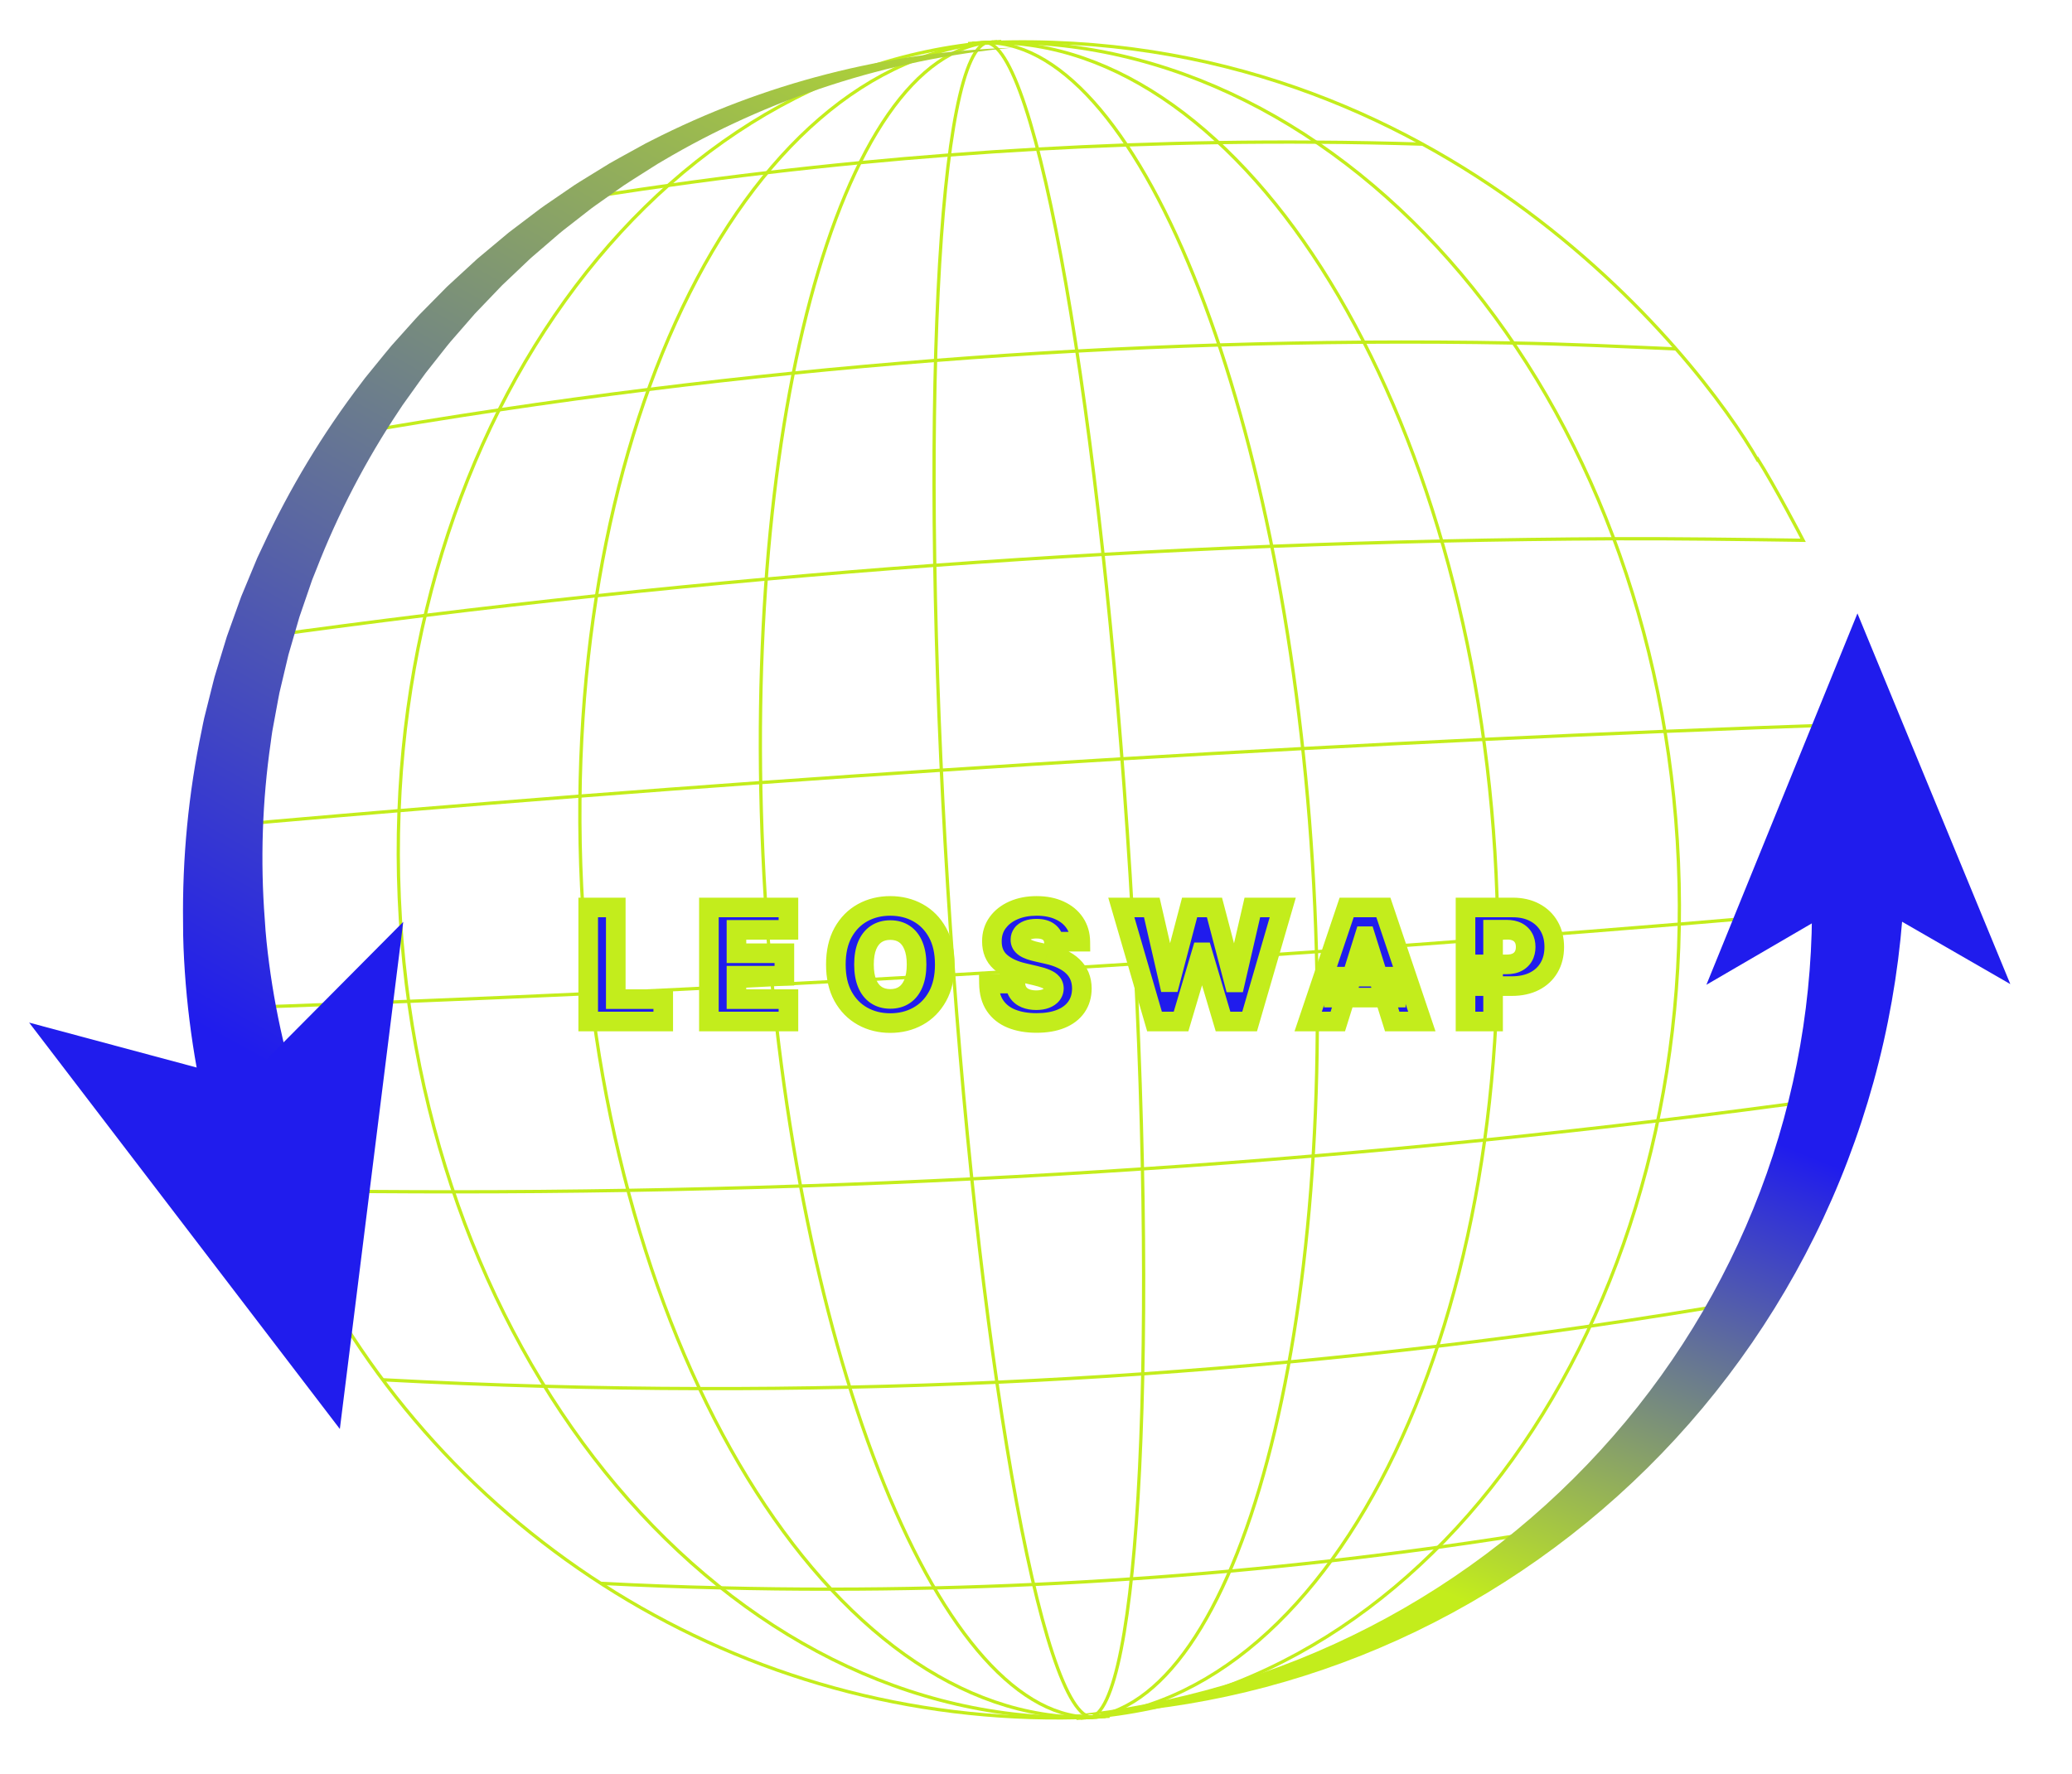 <svg width="634" height="543" viewBox="0 0 634 543" fill="none" xmlns="http://www.w3.org/2000/svg">
<g filter="url(#filter0_d_410_859)">
<path d="M343.525 527.292C239.577 533.709 146.219 477.625 100.269 391.499" stroke="#C3ED1C" stroke-miterlimit="10"/>
<path d="M342.256 527.372C231.914 534.184 135.32 424.938 126.512 283.368C117.703 141.798 200.019 21.514 310.36 14.702" stroke="#C3ED1C" stroke-miterlimit="10"/>
<path d="M340.986 527.451C262.169 532.315 191.137 421.499 182.328 279.928C173.52 138.358 230.274 19.651 309.091 14.782" stroke="#C3ED1C" stroke-miterlimit="10"/>
<path d="M339.717 527.53C292.424 530.452 246.948 418.053 238.145 276.483C229.337 134.913 260.535 17.783 307.827 14.861" stroke="#C3ED1C" stroke-miterlimit="10"/>
<path d="M338.453 527.611C322.69 528.585 302.771 414.609 293.962 273.038C285.153 131.468 290.795 15.915 306.558 14.941" stroke="#C3ED1C" stroke-miterlimit="10"/>
<path d="M337.184 527.684C352.946 526.71 358.588 411.158 349.779 269.587C340.971 128.017 321.056 14.041 305.288 15.015" stroke="#C3ED1C" stroke-miterlimit="10"/>
<path d="M335.914 527.764C383.206 524.842 414.399 407.712 405.596 266.142C396.787 124.572 351.311 12.173 304.024 15.095" stroke="#C3ED1C" stroke-miterlimit="10"/>
<path d="M334.644 527.844C413.461 522.98 470.215 404.267 461.407 262.697C452.598 121.127 381.566 10.305 302.749 15.174" stroke="#C3ED1C" stroke-miterlimit="10"/>
<path d="M333.375 527.923C443.722 521.112 526.032 400.822 517.223 259.252C508.415 117.681 411.827 8.437 301.48 15.248" stroke="#C3ED1C" stroke-miterlimit="10"/>
<path d="M542.046 143.192C523.616 110.845 442.087 6.574 300.216 15.333" stroke="#C3ED1C" stroke-miterlimit="10"/>
<path d="M479.534 470.166C467.731 472.126 455.907 473.925 444.058 475.562C433.153 477.076 422.244 478.452 411.308 479.695C400.987 480.872 390.644 481.927 380.289 482.862C370.263 483.768 360.219 484.564 350.175 485.246C340.211 485.927 330.241 486.492 320.271 486.95C310.146 487.422 300.022 487.768 289.885 488.011C279.359 488.258 268.821 488.384 258.29 488.384C247.071 488.396 235.853 488.266 224.638 487.986C212.357 487.7 200.091 487.231 187.839 486.597" stroke="#C3ED1C" stroke-miterlimit="10"/>
<path d="M539.052 400.179C522.931 402.964 506.763 405.529 490.56 407.876C475.026 410.124 459.462 412.176 443.88 414.022C428.752 415.816 413.606 417.421 398.439 418.842C383.532 420.236 368.605 421.457 353.665 422.495C338.787 423.524 323.907 424.376 309.03 425.052C294.021 425.738 279.01 426.24 263.996 426.56C248.672 426.893 233.352 427.038 218.035 427C202.209 426.965 186.398 426.731 170.603 426.292C154.087 425.839 137.588 425.177 121.11 424.298" stroke="#C3ED1C" stroke-miterlimit="10"/>
<path d="M564.866 338.078C547.018 340.566 529.145 342.88 511.251 345.033C493.616 347.148 475.967 349.114 458.296 350.918C440.816 352.698 423.326 354.329 405.815 355.804C388.413 357.274 371.001 358.594 353.569 359.759C336.176 360.926 318.774 361.949 301.368 362.813C283.904 363.691 266.43 364.419 248.964 365C231.359 365.59 213.757 366.027 196.162 366.327C178.354 366.627 160.554 366.774 142.756 366.778C126.905 366.776 111.059 366.666 95.22 366.436C93.005 366.4 90.791 366.363 88.571 366.333" stroke="#C3ED1C" stroke-miterlimit="10"/>
<path d="M573.417 280.07C554.889 281.723 536.365 283.308 517.832 284.841C499.328 286.364 480.815 287.83 462.306 289.238C443.813 290.647 425.318 291.993 406.814 293.288C388.321 294.577 369.826 295.809 351.322 296.984C332.829 298.17 314.328 299.293 295.824 300.347C277.32 301.419 258.802 302.427 240.291 303.384C221.764 304.34 203.234 305.245 184.7 306.092C166.144 306.938 147.59 307.738 129.034 308.476C116.548 308.979 104.063 309.459 91.585 309.906C85.487 310.127 79.377 310.342 73.274 310.552" stroke="#C3ED1C" stroke-miterlimit="10"/>
<path d="M569.027 223.743C550.499 224.379 531.973 225.084 513.444 225.84C494.955 226.603 476.469 227.424 457.98 228.302C439.525 229.176 421.067 230.113 402.613 231.107C384.17 232.096 365.741 233.143 347.304 234.246C328.872 235.344 310.455 236.506 292.035 237.724C273.604 238.931 255.187 240.201 236.767 241.523C218.331 242.843 199.897 244.221 181.466 245.656C163.007 247.09 144.556 248.576 126.108 250.113C113.446 251.167 100.788 252.25 88.129 253.356C82.314 253.866 76.499 254.376 70.683 254.903" stroke="#C3ED1C" stroke-miterlimit="10"/>
<path d="M80.917 197.346C82.221 197.154 83.535 196.979 84.845 196.793C101.233 194.524 117.655 192.372 134.099 190.352C151.558 188.2 169.038 186.191 186.54 184.333C203.823 182.486 221.128 180.789 238.442 179.235C255.624 177.686 272.817 176.287 290.031 175.025C307.175 173.771 324.348 172.656 341.519 171.684C358.724 170.708 375.934 169.88 393.147 169.201C410.481 168.517 427.819 167.982 445.162 167.589C462.704 167.201 480.257 166.968 497.801 166.889C515.632 166.806 537.893 167.111 555.725 167.36C555.725 167.36 547.162 150.853 541.527 142.012" stroke="#C3ED1C" stroke-miterlimit="10"/>
<path d="M516.847 108.793C500.922 108.09 483.016 107.266 467.076 106.985C451.834 106.711 436.577 106.624 421.333 106.733C406.553 106.847 391.781 107.127 377.013 107.585C362.502 108.033 348 108.659 333.501 109.444C319.077 110.233 304.661 111.183 290.26 112.311C275.733 113.438 261.226 114.731 246.739 116.197C231.942 117.688 217.17 119.357 202.424 121.199C187.16 123.095 171.92 125.186 156.717 127.457C140.794 129.829 124.9 132.413 109.065 135.183" stroke="#C3ED1C" stroke-miterlimit="10"/>
<path d="M439.262 46.118C428.416 45.783 417.569 45.574 406.714 45.513C396.759 45.439 386.81 45.486 376.855 45.641C367.474 45.784 358.093 46.031 348.713 46.369C339.631 46.699 330.556 47.126 321.489 47.634C312.49 48.145 303.498 48.737 294.507 49.431C285.384 50.125 276.257 50.916 267.142 51.798C257.659 52.708 248.188 53.727 238.724 54.844C228.614 56.031 218.516 57.339 208.447 58.763C197.369 60.313 186.324 62.008 175.294 63.846" stroke="#C3ED1C" stroke-miterlimit="10"/>
<g filter="url(#filter1_d_410_859)">
<path d="M65.327 341.871C63.002 332.115 61.22 322.255 59.99 312.342C59.373 307.386 58.893 302.419 58.557 297.448C58.221 292.477 57.999 287.5 58.018 282.524C57.751 262.631 59.669 242.761 63.739 223.398C63.988 222.188 64.198 220.97 64.487 219.767L65.388 216.166L67.189 208.976C67.345 208.378 67.478 207.779 67.651 207.182L68.186 205.409L69.262 201.868L71.424 194.793L73.919 187.832L75.169 184.357L75.793 182.622L76.503 180.915L79.334 174.096L80.752 170.692L82.327 167.36C90.581 149.52 100.768 132.656 112.611 117.133C113.319 116.139 114.094 115.195 114.868 114.251L117.18 111.412C118.728 109.529 120.238 107.616 121.82 105.758L126.701 100.315C128.337 98.511 129.918 96.664 131.664 94.963L136.79 89.767L138.069 88.471C138.492 88.035 138.92 87.605 139.375 87.199L142.058 84.727L147.418 79.794L148.09 79.176L148.789 78.594L150.188 77.424L152.978 75.089L155.769 72.759C156.706 71.995 157.606 71.177 158.592 70.466L164.388 66.075L167.281 63.882C168.239 63.147 169.268 62.501 170.259 61.802L176.248 57.7C178.213 56.296 180.307 55.08 182.358 53.8L188.526 50.004C190.613 48.794 192.748 47.66 194.857 46.486L198.025 44.741C199.084 44.165 200.128 43.56 201.219 43.054C218.4 34.288 236.483 27.441 255.039 22.681C273.591 17.909 292.611 15.217 311.631 14.612C292.684 16.404 274 20.267 256.036 26.108C238.068 31.943 220.82 39.746 204.687 49.296C203.657 49.856 202.68 50.504 201.686 51.129L198.718 53.015C196.747 54.283 194.751 55.503 192.808 56.801L187.074 60.846C185.174 62.203 183.226 63.5 181.417 64.975L175.893 69.283C174.981 70.009 174.036 70.693 173.156 71.461L170.506 73.746L165.21 78.304C164.309 79.042 163.499 79.882 162.641 80.673L160.11 83.079L157.58 85.478L156.312 86.678L155.681 87.275L155.077 87.902L150.256 92.936L147.846 95.45C147.435 95.864 147.053 96.296 146.676 96.74L145.534 98.055L140.966 103.301C139.409 105.018 138.016 106.874 136.568 108.687L132.265 114.136C130.884 115.992 129.564 117.892 128.211 119.768L126.192 122.587C125.515 123.525 124.839 124.457 124.228 125.443C113.967 140.806 105.418 157.225 98.782 174.311L97.506 177.499L96.393 180.752L94.163 187.241L93.607 188.859L93.129 190.51L92.175 193.805L90.266 200.384L88.686 207.048L87.895 210.374L87.504 212.035C87.373 212.588 87.293 213.156 87.179 213.716L85.939 220.437L85.319 223.794C85.126 224.916 85.007 226.047 84.847 227.176C82.237 245.183 81.638 263.405 83.018 281.434C83.274 285.944 83.76 290.442 84.35 294.912C84.934 299.386 85.651 303.839 86.484 308.264C88.156 317.113 90.309 325.849 92.934 334.425L65.327 341.86L65.327 341.871Z" fill="url(#paint0_linear_410_859)"/>
<path d="M105.988 437.361L125.387 282.152L77.123 330.739L10.916 312.981L105.988 437.361Z" fill="#201CED"/>
</g>
<g filter="url(#filter2_d_410_859)">
<path d="M332.106 527.996C348.238 526.384 364.157 523.292 379.594 518.747C395.03 514.203 409.977 508.211 424.172 500.89C452.578 486.261 477.929 466.291 498.611 442.557C519.327 418.847 535.307 391.341 545.607 362.106C555.935 332.867 560.497 301.906 559.237 271.363L587.833 271.298C587.263 288.355 585.095 305.31 581.355 321.861C577.615 338.411 572.309 354.546 565.549 369.986C552.035 400.872 532.716 428.943 509.039 452.323C485.395 475.732 457.453 494.493 427.217 507.351C412.105 513.786 396.429 518.758 380.475 522.208C364.526 525.659 348.304 527.576 332.1 528.002L332.106 527.996Z" fill="url(#paint1_linear_410_859)"/>
<path d="M573.347 190.742L620.128 304.201L573.558 277.358L527.129 304.409L573.347 190.742Z" fill="url(#paint2_linear_410_859)"/>
</g>
</g>
<path d="M179.981 312.652V277.743H188.419V305.8H202.942V312.652H179.981ZM216.91 312.652V277.743H241.25V284.596H225.347V291.755H240.006V298.624H225.347V305.8H241.25V312.652H216.91ZM289.083 295.198C289.083 299.039 288.345 302.294 286.867 304.965C285.39 307.635 283.39 309.664 280.867 311.05C278.356 312.436 275.538 313.13 272.413 313.13C269.277 313.13 266.453 312.431 263.941 311.033C261.43 309.635 259.436 307.607 257.958 304.948C256.492 302.277 255.76 299.027 255.76 295.198C255.76 291.357 256.492 288.101 257.958 285.431C259.436 282.76 261.43 280.732 263.941 279.346C266.453 277.959 269.277 277.266 272.413 277.266C275.538 277.266 278.356 277.959 280.867 279.346C283.39 280.732 285.39 282.76 286.867 285.431C288.345 288.101 289.083 291.357 289.083 295.198ZM280.458 295.198C280.458 292.925 280.135 291.005 279.487 289.436C278.85 287.868 277.93 286.681 276.725 285.874C275.532 285.067 274.095 284.664 272.413 284.664C270.742 284.664 269.305 285.067 268.1 285.874C266.896 286.681 265.97 287.868 265.322 289.436C264.686 291.005 264.367 292.925 264.367 295.198C264.367 297.471 264.686 299.391 265.322 300.959C265.97 302.527 266.896 303.715 268.1 304.522C269.305 305.328 270.742 305.732 272.413 305.732C274.095 305.732 275.532 305.328 276.725 304.522C277.93 303.715 278.85 302.527 279.487 300.959C280.135 299.391 280.458 297.471 280.458 295.198ZM322.479 288.209C322.365 286.959 321.86 285.988 320.962 285.294C320.075 284.59 318.808 284.238 317.161 284.238C316.07 284.238 315.161 284.38 314.433 284.664C313.706 284.948 313.161 285.34 312.797 285.84C312.433 286.328 312.246 286.891 312.235 287.527C312.212 288.05 312.314 288.51 312.541 288.908C312.78 289.306 313.121 289.658 313.564 289.965C314.019 290.26 314.564 290.522 315.2 290.749C315.837 290.976 316.553 291.175 317.348 291.346L320.348 292.027C322.075 292.402 323.598 292.902 324.916 293.527C326.246 294.152 327.36 294.897 328.257 295.76C329.166 296.624 329.854 297.618 330.32 298.743C330.786 299.868 331.024 301.13 331.036 302.527C331.024 304.732 330.467 306.624 329.365 308.203C328.263 309.783 326.678 310.993 324.61 311.834C322.553 312.675 320.07 313.096 317.161 313.096C314.24 313.096 311.695 312.658 309.524 311.783C307.354 310.908 305.666 309.578 304.462 307.794C303.257 306.01 302.638 303.755 302.604 301.027H310.683C310.752 302.152 311.053 303.09 311.587 303.84C312.121 304.59 312.854 305.158 313.786 305.544C314.729 305.931 315.82 306.124 317.058 306.124C318.195 306.124 319.161 305.971 319.956 305.664C320.763 305.357 321.382 304.931 321.814 304.385C322.246 303.84 322.467 303.215 322.479 302.51C322.467 301.851 322.263 301.289 321.865 300.823C321.467 300.346 320.854 299.936 320.024 299.596C319.206 299.243 318.161 298.919 316.888 298.624L313.24 297.772C310.217 297.078 307.837 295.959 306.098 294.414C304.36 292.857 303.496 290.755 303.507 288.107C303.496 285.948 304.075 284.056 305.246 282.431C306.416 280.806 308.036 279.539 310.104 278.63C312.172 277.721 314.53 277.266 317.178 277.266C319.882 277.266 322.229 277.726 324.217 278.647C326.217 279.556 327.769 280.834 328.871 282.482C329.973 284.13 330.536 286.039 330.558 288.209H322.479ZM353.266 312.652L343.107 277.743H352.431L357.698 300.618H357.988L364.005 277.743H371.607L377.624 300.669H377.914L383.198 277.743H392.505L382.363 312.652H374.232L367.942 291.482H367.67L361.38 312.652H353.266ZM409.345 312.652H400.277L412.055 277.743H423.288L435.067 312.652H425.998L417.8 286.539H417.527L409.345 312.652ZM408.135 298.914H427.089V305.323H408.135V298.914ZM448.425 312.652V277.743H462.846C465.459 277.743 467.715 278.255 469.613 279.277C471.522 280.289 472.993 281.703 474.027 283.522C475.062 285.328 475.579 287.431 475.579 289.828C475.579 292.238 475.05 294.346 473.993 296.152C472.948 297.948 471.454 299.34 469.51 300.328C467.567 301.317 465.26 301.811 462.59 301.811H453.692V295.164H461.022C462.294 295.164 463.357 294.942 464.209 294.499C465.073 294.056 465.726 293.436 466.169 292.641C466.613 291.834 466.834 290.897 466.834 289.828C466.834 288.749 466.613 287.817 466.169 287.033C465.726 286.238 465.073 285.624 464.209 285.192C463.346 284.76 462.283 284.544 461.022 284.544H456.863V312.652H448.425Z" fill="#201CED"/>
<path d="M179.981 312.652H176.981V315.652H179.981V312.652ZM179.981 277.743V274.743H176.981V277.743H179.981ZM188.419 277.743H191.419V274.743H188.419V277.743ZM188.419 305.8H185.419V308.8H188.419V305.8ZM202.942 305.8H205.942V302.8H202.942V305.8ZM202.942 312.652V315.652H205.942V312.652H202.942ZM182.981 312.652V277.743H176.981V312.652H182.981ZM179.981 280.743H188.419V274.743H179.981V280.743ZM185.419 277.743V305.8H191.419V277.743H185.419ZM188.419 308.8H202.942V302.8H188.419V308.8ZM199.942 305.8V312.652H205.942V305.8H199.942ZM202.942 309.652H179.981V315.652H202.942V309.652ZM216.91 312.652H213.91V315.652H216.91V312.652ZM216.91 277.743V274.743H213.91V277.743H216.91ZM241.25 277.743H244.25V274.743H241.25V277.743ZM241.25 284.596V287.596H244.25V284.596H241.25ZM225.347 284.596V281.596H222.347V284.596H225.347ZM225.347 291.755H222.347V294.755H225.347V291.755ZM240.006 291.755H243.006V288.755H240.006V291.755ZM240.006 298.624V301.624H243.006V298.624H240.006ZM225.347 298.624V295.624H222.347V298.624H225.347ZM225.347 305.8H222.347V308.8H225.347V305.8ZM241.25 305.8H244.25V302.8H241.25V305.8ZM241.25 312.652V315.652H244.25V312.652H241.25ZM219.91 312.652V277.743H213.91V312.652H219.91ZM216.91 280.743H241.25V274.743H216.91V280.743ZM238.25 277.743V284.596H244.25V277.743H238.25ZM241.25 281.596H225.347V287.596H241.25V281.596ZM222.347 284.596V291.755H228.347V284.596H222.347ZM225.347 294.755H240.006V288.755H225.347V294.755ZM237.006 291.755V298.624H243.006V291.755H237.006ZM240.006 295.624H225.347V301.624H240.006V295.624ZM222.347 298.624V305.8H228.347V298.624H222.347ZM225.347 308.8H241.25V302.8H225.347V308.8ZM238.25 305.8V312.652H244.25V305.8H238.25ZM241.25 309.652H216.91V315.652H241.25V309.652ZM286.867 304.965L284.242 303.513L284.242 303.513L286.867 304.965ZM280.867 311.05L279.423 308.421L279.418 308.424L280.867 311.05ZM263.941 311.033L265.4 308.412L265.4 308.412L263.941 311.033ZM257.958 304.948L255.329 306.391L255.332 306.398L255.336 306.405L257.958 304.948ZM257.958 285.431L255.333 283.979L255.329 283.987L257.958 285.431ZM263.941 279.346L265.391 281.972L265.391 281.972L263.941 279.346ZM280.867 279.346L279.418 281.972L279.423 281.975L280.867 279.346ZM286.867 285.431L284.242 286.883L284.242 286.883L286.867 285.431ZM279.487 289.436L276.707 290.564L276.71 290.573L276.714 290.582L279.487 289.436ZM276.725 285.874L275.045 288.359L275.056 288.366L276.725 285.874ZM268.1 285.874L269.77 288.366L269.77 288.366L268.1 285.874ZM265.322 289.436L262.549 288.291L262.546 288.3L262.542 288.308L265.322 289.436ZM265.322 300.959L262.542 302.087L262.546 302.096L262.549 302.104L265.322 300.959ZM268.1 304.522L269.77 302.029L269.77 302.029L268.1 304.522ZM276.725 304.522L275.056 302.029L275.045 302.036L276.725 304.522ZM279.487 300.959L276.714 299.814L276.71 299.822L276.707 299.831L279.487 300.959ZM286.083 295.198C286.083 298.66 285.418 301.387 284.242 303.513L289.493 306.417C291.271 303.201 292.083 299.418 292.083 295.198H286.083ZM284.242 303.513C283.022 305.718 281.418 307.324 279.423 308.421L282.312 313.679C285.362 312.003 287.758 309.552 289.493 306.417L284.242 303.513ZM279.418 308.424C277.389 309.543 275.077 310.13 272.413 310.13V316.13C275.999 316.13 279.323 315.329 282.317 313.676L279.418 308.424ZM272.413 310.13C269.739 310.13 267.425 309.539 265.4 308.412L262.482 313.654C265.48 315.323 268.814 316.13 272.413 316.13V310.13ZM265.4 308.412C263.407 307.302 261.803 305.691 260.581 303.491L255.336 306.405C257.068 309.523 259.453 311.968 262.482 313.654L265.4 308.412ZM260.588 303.504C259.42 301.376 258.76 298.65 258.76 295.198H252.76C252.76 299.405 253.565 303.179 255.329 306.391L260.588 303.504ZM258.76 295.198C258.76 291.732 259.421 289.002 260.588 286.874L255.329 283.987C253.564 287.201 252.76 290.981 252.76 295.198H258.76ZM260.583 286.883C261.806 284.674 263.406 283.068 265.391 281.972L262.491 276.719C259.454 278.396 257.066 280.847 255.333 283.979L260.583 286.883ZM265.391 281.972C267.418 280.853 269.735 280.266 272.413 280.266V274.266C268.818 274.266 265.487 275.065 262.491 276.719L265.391 281.972ZM272.413 280.266C275.077 280.266 277.389 280.852 279.418 281.972L282.317 276.719C279.323 275.066 275.999 274.266 272.413 274.266V280.266ZM279.423 281.975C281.418 283.071 283.022 284.677 284.242 286.883L289.493 283.979C287.758 280.843 285.362 278.392 282.312 276.716L279.423 281.975ZM284.242 286.883C285.418 289.008 286.083 291.736 286.083 295.198H292.083C292.083 290.978 291.271 287.194 289.493 283.979L284.242 286.883ZM283.458 295.198C283.458 292.658 283.099 290.323 282.26 288.291L276.714 290.582C277.17 291.686 277.458 293.192 277.458 295.198H283.458ZM282.267 288.308C281.444 286.28 280.177 284.575 278.395 283.381L275.056 288.366C275.683 288.787 276.257 289.457 276.707 290.564L282.267 288.308ZM278.406 283.389C276.638 282.193 274.591 281.664 272.413 281.664V287.664C273.599 287.664 274.427 287.941 275.045 288.359L278.406 283.389ZM272.413 281.664C270.241 281.664 268.201 282.196 266.431 283.381L269.77 288.366C270.409 287.939 271.244 287.664 272.413 287.664V281.664ZM266.431 283.381C264.654 284.572 263.384 286.27 262.549 288.291L268.095 290.582C268.556 289.466 269.138 288.79 269.77 288.366L266.431 283.381ZM262.542 288.308C261.72 290.335 261.367 292.663 261.367 295.198H267.367C267.367 293.187 267.651 291.674 268.102 290.564L262.542 288.308ZM261.367 295.198C261.367 297.732 261.72 300.061 262.542 302.087L268.102 299.831C267.651 298.721 267.367 297.209 267.367 295.198H261.367ZM262.549 302.104C263.384 304.125 264.654 305.824 266.431 307.014L269.77 302.029C269.138 301.606 268.556 300.929 268.095 299.814L262.549 302.104ZM266.431 307.014C268.201 308.2 270.241 308.732 272.413 308.732V302.732C271.244 302.732 270.409 302.457 269.77 302.029L266.431 307.014ZM272.413 308.732C274.591 308.732 276.638 308.203 278.406 307.007L275.045 302.036C274.427 302.454 273.599 302.732 272.413 302.732V308.732ZM278.395 307.014C280.177 305.821 281.444 304.116 282.267 302.087L276.707 299.831C276.257 300.939 275.683 301.609 275.056 302.029L278.395 307.014ZM282.26 302.104C283.099 300.072 283.458 297.738 283.458 295.198H277.458C277.458 297.203 277.17 298.709 276.714 299.814L282.26 302.104ZM322.479 288.209L319.491 288.481L319.739 291.209H322.479V288.209ZM320.962 285.294L319.095 287.643L319.112 287.656L319.128 287.669L320.962 285.294ZM314.433 284.664L313.342 281.869L313.342 281.869L314.433 284.664ZM312.797 285.84L315.204 287.631L315.214 287.618L315.223 287.604L312.797 285.84ZM312.235 287.527L315.232 287.658L315.233 287.619L315.234 287.581L312.235 287.527ZM312.541 288.908L309.937 290.396L309.952 290.424L309.969 290.452L312.541 288.908ZM313.564 289.965L311.856 292.431L311.892 292.456L311.929 292.48L313.564 289.965ZM315.2 290.749L316.209 287.924L316.209 287.924L315.2 290.749ZM317.348 291.346L318.013 288.42L317.995 288.416L317.977 288.412L317.348 291.346ZM320.348 292.027L319.683 294.953L319.697 294.956L319.712 294.959L320.348 292.027ZM324.916 293.527L323.631 296.238L323.64 296.242L324.916 293.527ZM328.257 295.76L326.177 297.922L326.184 297.929L326.191 297.935L328.257 295.76ZM330.32 298.743L327.548 299.891L327.548 299.891L330.32 298.743ZM331.036 302.527L334.036 302.543L334.036 302.523L334.036 302.503L331.036 302.527ZM329.365 308.203L326.905 306.487L326.905 306.487L329.365 308.203ZM324.61 311.834L323.48 309.055L323.474 309.057L324.61 311.834ZM309.524 311.783L310.646 309.001L310.646 309.001L309.524 311.783ZM302.604 301.027V298.027H299.566L299.604 301.065L302.604 301.027ZM310.683 301.027L313.678 300.846L313.507 298.027H310.683V301.027ZM311.587 303.84L309.143 305.58L309.143 305.58L311.587 303.84ZM313.786 305.544L312.637 308.316L312.648 308.32L313.786 305.544ZM319.956 305.664L318.89 302.86L318.883 302.862L318.877 302.865L319.956 305.664ZM321.814 304.385L319.462 302.523L319.462 302.523L321.814 304.385ZM322.479 302.51L325.478 302.559L325.479 302.509L325.478 302.459L322.479 302.51ZM321.865 300.823L319.561 302.743L319.572 302.757L319.584 302.771L321.865 300.823ZM320.024 299.596L318.838 302.351L318.861 302.361L318.884 302.37L320.024 299.596ZM316.888 298.624L316.205 301.545L316.21 301.546L316.888 298.624ZM313.24 297.772L313.923 294.85L313.911 294.848L313.24 297.772ZM306.098 294.414L304.097 296.649L304.105 296.656L306.098 294.414ZM303.507 288.107L306.507 288.12L306.507 288.105L306.507 288.091L303.507 288.107ZM305.246 282.431L302.812 280.677L302.812 280.677L305.246 282.431ZM310.104 278.63L311.311 281.376L311.311 281.376L310.104 278.63ZM324.217 278.647L322.957 281.369L322.967 281.373L322.976 281.378L324.217 278.647ZM328.871 282.482L331.364 280.814L331.364 280.814L328.871 282.482ZM330.558 288.209V291.209H333.59L333.558 288.178L330.558 288.209ZM325.467 287.938C325.286 285.955 324.428 284.18 322.795 282.92L319.128 287.669C319.291 287.795 319.444 287.963 319.491 288.481L325.467 287.938ZM322.829 282.946C321.217 281.665 319.187 281.238 317.161 281.238V287.238C318.429 287.238 318.934 287.515 319.095 287.643L322.829 282.946ZM317.161 281.238C315.834 281.238 314.525 281.407 313.342 281.869L315.525 287.458C315.796 287.352 316.306 287.238 317.161 287.238V281.238ZM313.342 281.869C312.22 282.308 311.15 283.004 310.371 284.075L315.223 287.604C315.171 287.676 315.192 287.588 315.525 287.458L313.342 281.869ZM310.39 284.049C309.635 285.064 309.257 286.241 309.235 287.474L315.234 287.581C315.234 287.561 315.236 287.553 315.236 287.555C315.235 287.556 315.234 287.564 315.23 287.577C315.226 287.589 315.22 287.602 315.214 287.613C315.211 287.619 315.209 287.623 315.207 287.626C315.206 287.628 315.205 287.629 315.205 287.63C315.204 287.63 315.204 287.631 315.204 287.631L310.39 284.049ZM309.237 287.397C309.194 288.403 309.39 289.44 309.937 290.396L315.146 287.42C315.186 287.49 315.211 287.559 315.223 287.614C315.234 287.666 315.231 287.685 315.232 287.658L309.237 287.397ZM309.969 290.452C310.46 291.27 311.119 291.921 311.856 292.431L315.272 287.498C315.123 287.395 315.1 287.342 315.114 287.365L309.969 290.452ZM311.929 292.48C312.621 292.93 313.386 293.287 314.191 293.574L316.209 287.924C315.742 287.757 315.417 287.591 315.199 287.45L311.929 292.48ZM314.191 293.574C314.974 293.854 315.82 294.086 316.72 294.279L317.977 288.412C317.285 288.264 316.7 288.099 316.209 287.924L314.191 293.574ZM316.683 294.271L319.683 294.953L321.013 289.102L318.013 288.42L316.683 294.271ZM319.712 294.959C321.26 295.295 322.558 295.729 323.631 296.238L326.202 290.817C324.638 290.075 322.891 289.509 320.985 289.096L319.712 294.959ZM323.64 296.242C324.725 296.752 325.554 297.322 326.177 297.922L330.337 293.598C329.166 292.471 327.767 291.552 326.193 290.812L323.64 296.242ZM326.191 297.935C326.805 298.519 327.248 299.166 327.548 299.891L333.091 297.595C332.46 296.071 331.528 294.729 330.324 293.585L326.191 297.935ZM327.548 299.891C327.846 300.611 328.027 301.483 328.036 302.552L334.036 302.503C334.022 300.776 333.725 299.125 333.091 297.595L327.548 299.891ZM328.036 302.512C328.027 304.199 327.61 305.476 326.905 306.487L331.825 309.92C333.325 307.772 334.022 305.265 334.036 302.543L328.036 302.512ZM326.905 306.487C326.184 307.519 325.098 308.397 323.48 309.055L325.739 314.613C328.257 313.59 330.341 312.047 331.825 309.92L326.905 306.487ZM323.474 309.057C321.87 309.713 319.795 310.096 317.161 310.096V316.096C320.345 316.096 323.235 315.637 325.745 314.611L323.474 309.057ZM317.161 310.096C314.533 310.096 312.384 309.701 310.646 309.001L308.403 314.565C311.006 315.615 313.948 316.096 317.161 316.096V310.096ZM310.646 309.001C308.98 308.329 307.789 307.361 306.948 306.116L301.975 309.473C303.544 311.796 305.728 313.487 308.403 314.565L310.646 309.001ZM306.948 306.116C306.149 304.932 305.632 303.287 305.604 300.99L299.604 301.065C299.644 304.222 300.366 307.089 301.975 309.473L306.948 306.116ZM302.604 304.027H310.683V298.027H302.604V304.027ZM307.689 301.209C307.783 302.769 308.217 304.279 309.143 305.58L314.031 302.1C313.889 301.9 313.72 301.536 313.678 300.846L307.689 301.209ZM309.143 305.58C310.034 306.832 311.237 307.735 312.637 308.316L314.935 302.773C314.471 302.581 314.207 302.348 314.031 302.1L309.143 305.58ZM312.648 308.32C314.021 308.883 315.512 309.124 317.058 309.124V303.124C316.128 303.124 315.436 302.979 314.923 302.768L312.648 308.32ZM317.058 309.124C318.448 309.124 319.802 308.938 321.036 308.463L318.877 302.865C318.519 303.003 317.941 303.124 317.058 303.124V309.124ZM321.022 308.468C322.214 308.015 323.326 307.308 324.166 306.247L319.462 302.523C319.438 302.553 319.312 302.699 318.89 302.86L321.022 308.468ZM324.166 306.247C325.013 305.178 325.457 303.913 325.478 302.559L319.479 302.462C319.479 302.488 319.477 302.502 319.476 302.506C319.475 302.51 319.475 302.509 319.477 302.505C319.478 302.501 319.479 302.498 319.479 302.499C319.479 302.5 319.474 302.508 319.462 302.523L324.166 306.247ZM325.478 302.459C325.456 301.16 325.032 299.912 324.147 298.875L319.584 302.771C319.555 302.737 319.521 302.683 319.498 302.619C319.475 302.558 319.479 302.531 319.479 302.562L325.478 302.459ZM324.17 298.902C323.352 297.92 322.259 297.27 321.165 296.821L318.884 302.37C319.449 302.602 319.583 302.771 319.561 302.743L324.17 298.902ZM321.211 296.84C320.172 296.393 318.941 296.021 317.566 295.702L316.21 301.546C317.381 301.818 318.24 302.094 318.838 302.351L321.211 296.84ZM317.57 295.703L313.923 294.85L312.558 300.693L316.205 301.545L317.57 295.703ZM313.911 294.848C311.222 294.231 309.349 293.289 308.091 292.171L304.105 296.656C306.325 298.629 309.213 299.926 312.57 300.696L313.911 294.848ZM308.099 292.179C307.089 291.274 306.499 290.038 306.507 288.12L300.507 288.094C300.493 291.471 301.63 294.44 304.097 296.649L308.099 292.179ZM306.507 288.091C306.499 286.514 306.91 285.253 307.68 284.184L302.812 280.677C301.241 282.858 300.493 285.381 300.507 288.123L306.507 288.091ZM307.68 284.184C308.499 283.047 309.669 282.098 311.311 281.376L308.897 275.883C306.402 276.98 304.334 278.564 302.812 280.677L307.68 284.184ZM311.311 281.376C312.939 280.66 314.875 280.266 317.178 280.266V274.266C314.185 274.266 311.405 274.781 308.897 275.883L311.311 281.376ZM317.178 280.266C319.547 280.266 321.445 280.669 322.957 281.369L325.478 275.924C323.013 274.783 320.218 274.266 317.178 274.266V280.266ZM322.976 281.378C324.525 282.082 325.618 283.015 326.377 284.15L331.364 280.814C329.919 278.653 327.91 277.03 325.459 275.916L322.976 281.378ZM326.377 284.15C327.125 285.267 327.541 286.596 327.559 288.241L333.558 288.178C333.53 285.482 332.822 282.992 331.364 280.814L326.377 284.15ZM330.558 285.209H322.479V291.209H330.558V285.209ZM353.266 312.652L350.386 313.491L351.015 315.652H353.266V312.652ZM343.107 277.743V274.743H339.11L340.227 278.582L343.107 277.743ZM352.431 277.743L355.355 277.07L354.819 274.743H352.431V277.743ZM357.698 300.618L354.775 301.291L355.31 303.618H357.698V300.618ZM357.988 300.618V303.618H360.301L360.889 301.381L357.988 300.618ZM364.005 277.743V274.743H361.692L361.104 276.98L364.005 277.743ZM371.607 277.743L374.509 276.982L373.921 274.743H371.607V277.743ZM377.624 300.669L374.723 301.431L375.31 303.669H377.624V300.669ZM377.914 300.669V303.669H380.301L380.837 301.343L377.914 300.669ZM383.198 277.743V274.743H380.811L380.275 277.069L383.198 277.743ZM392.505 277.743L395.386 278.58L396.501 274.743H392.505V277.743ZM382.363 312.652V315.652H384.615L385.244 313.489L382.363 312.652ZM374.232 312.652L371.356 313.507L371.994 315.652H374.232V312.652ZM367.942 291.482L370.818 290.627L370.181 288.482H367.942V291.482ZM367.67 291.482V288.482H365.431L364.794 290.627L367.67 291.482ZM361.38 312.652V315.652H363.618L364.256 313.507L361.38 312.652ZM356.147 311.814L345.988 276.905L340.227 278.582L350.386 313.491L356.147 311.814ZM343.107 280.743H352.431V274.743H343.107V280.743ZM349.508 278.416L354.775 301.291L360.622 299.945L355.355 277.07L349.508 278.416ZM357.698 303.618H357.988V297.618H357.698V303.618ZM360.889 301.381L366.906 278.506L361.104 276.98L355.087 299.855L360.889 301.381ZM364.005 280.743H371.607V274.743H364.005V280.743ZM368.706 278.505L374.723 301.431L380.526 299.908L374.509 276.982L368.706 278.505ZM377.624 303.669H377.914V297.669H377.624V303.669ZM380.837 301.343L386.122 278.417L380.275 277.069L374.991 299.996L380.837 301.343ZM383.198 280.743H392.505V274.743H383.198V280.743ZM389.624 276.906L379.482 311.815L385.244 313.489L395.386 278.58L389.624 276.906ZM382.363 309.652H374.232V315.652H382.363V309.652ZM377.108 311.798L370.818 290.627L365.067 292.336L371.356 313.507L377.108 311.798ZM367.942 288.482H367.67V294.482H367.942V288.482ZM364.794 290.627L358.504 311.798L364.256 313.507L370.546 292.336L364.794 290.627ZM361.38 309.652H353.266V315.652H361.38V309.652ZM409.345 312.652V315.652H411.549L412.208 313.549L409.345 312.652ZM400.277 312.652L397.434 311.693L396.098 315.652H400.277V312.652ZM412.055 277.743V274.743H409.901L409.213 276.784L412.055 277.743ZM423.288 277.743L426.131 276.784L425.442 274.743H423.288V277.743ZM435.067 312.652V315.652H439.245L437.909 311.693L435.067 312.652ZM425.998 312.652L423.136 313.551L423.796 315.652H425.998V312.652ZM417.8 286.539L420.662 285.64L420.002 283.539H417.8V286.539ZM417.527 286.539V283.539H415.323L414.664 285.642L417.527 286.539ZM408.135 298.914V295.914H405.135V298.914H408.135ZM427.089 298.914H430.089V295.914H427.089V298.914ZM427.089 305.323V308.323H430.089V305.323H427.089ZM408.135 305.323H405.135V308.323H408.135V305.323ZM409.345 309.652H400.277V315.652H409.345V309.652ZM403.119 313.611L414.898 278.702L409.213 276.784L397.434 311.693L403.119 313.611ZM412.055 280.743H423.288V274.743H412.055V280.743ZM420.446 278.702L432.224 313.611L437.909 311.693L426.131 276.784L420.446 278.702ZM435.067 309.652H425.998V315.652H435.067V309.652ZM428.861 311.754L420.662 285.64L414.937 287.437L423.136 313.551L428.861 311.754ZM417.8 283.539H417.527V289.539H417.8V283.539ZM414.664 285.642L406.482 311.755L412.208 313.549L420.39 287.436L414.664 285.642ZM408.135 301.914H427.089V295.914H408.135V301.914ZM424.089 298.914V305.323H430.089V298.914H424.089ZM427.089 302.323H408.135V308.323H427.089V302.323ZM411.135 305.323V298.914H405.135V305.323H411.135ZM448.425 312.652H445.425V315.652H448.425V312.652ZM448.425 277.743V274.743H445.425V277.743H448.425ZM469.613 279.277L468.189 281.918L468.199 281.923L468.208 281.928L469.613 279.277ZM474.027 283.522L471.42 285.005L471.424 285.012L474.027 283.522ZM473.993 296.152L471.404 294.638L471.401 294.643L473.993 296.152ZM469.51 300.328L470.871 303.002L470.871 303.002L469.51 300.328ZM453.692 301.811H450.692V304.811H453.692V301.811ZM453.692 295.164V292.164H450.692V295.164H453.692ZM464.209 294.499L462.84 291.83L462.832 291.834L462.825 291.837L464.209 294.499ZM466.169 292.641L468.79 294.101L468.795 294.093L468.799 294.085L466.169 292.641ZM466.169 287.033L463.549 288.493L463.553 288.501L463.558 288.509L466.169 287.033ZM464.209 285.192L462.868 287.875L462.868 287.875L464.209 285.192ZM456.863 284.544V281.544H453.863V284.544H456.863ZM456.863 312.652V315.652H459.863V312.652H456.863ZM451.425 312.652V277.743H445.425V312.652H451.425ZM448.425 280.743H462.846V274.743H448.425V280.743ZM462.846 280.743C465.067 280.743 466.813 281.176 468.189 281.918L471.036 276.636C468.617 275.333 465.851 274.743 462.846 274.743V280.743ZM468.208 281.928C469.631 282.682 470.677 283.699 471.42 285.005L476.635 282.039C475.31 279.708 473.413 277.895 471.017 276.626L468.208 281.928ZM471.424 285.012C472.161 286.3 472.579 287.873 472.579 289.828H478.579C478.579 286.988 477.962 284.357 476.631 282.031L471.424 285.012ZM472.579 289.828C472.579 291.787 472.153 293.356 471.404 294.638L476.583 297.667C477.947 295.335 478.579 292.688 478.579 289.828H472.579ZM471.401 294.643C470.66 295.914 469.606 296.914 468.15 297.655L470.871 303.002C473.301 301.766 475.235 299.981 476.586 297.662L471.401 294.643ZM468.15 297.655C466.713 298.386 464.892 298.811 462.59 298.811V304.811C465.629 304.811 468.422 304.248 470.871 303.002L468.15 297.655ZM462.59 298.811H453.692V304.811H462.59V298.811ZM456.692 301.811V295.164H450.692V301.811H456.692ZM453.692 298.164H461.022V292.164H453.692V298.164ZM461.022 298.164C462.626 298.164 464.198 297.886 465.593 297.161L462.825 291.837C462.516 291.998 461.963 292.164 461.022 292.164V298.164ZM465.579 297.168C466.933 296.473 468.039 295.449 468.79 294.101L463.549 291.181C463.413 291.424 463.213 291.638 462.84 291.83L465.579 297.168ZM468.799 294.085C469.522 292.77 469.834 291.32 469.834 289.828H463.834C463.834 290.473 463.704 290.899 463.54 291.197L468.799 294.085ZM469.834 289.828C469.834 288.334 469.525 286.873 468.781 285.557L463.558 288.509C463.7 288.761 463.834 289.164 463.834 289.828H469.834ZM468.79 285.573C468.035 284.218 466.92 283.193 465.551 282.509L462.868 287.875C463.226 288.055 463.417 288.257 463.549 288.493L468.79 285.573ZM465.551 282.509C464.163 281.815 462.611 281.544 461.022 281.544V287.544C461.955 287.544 462.528 287.706 462.868 287.875L465.551 282.509ZM461.022 281.544H456.863V287.544H461.022V281.544ZM453.863 284.544V312.652H459.863V284.544H453.863ZM456.863 309.652H448.425V315.652H456.863V309.652Z" fill="#C3ED1C"/>
<defs>
<filter id="filter0_d_410_859" x="-9" y="-8" width="644.787" height="554.119" filterUnits="userSpaceOnUse" color-interpolation-filters="sRGB">
<feFlood flood-opacity="0" result="BackgroundImageFix"/>
<feColorMatrix in="SourceAlpha" type="matrix" values="0 0 0 0 0 0 0 0 0 0 0 0 0 0 0 0 0 0 127 0" result="hardAlpha"/>
<feOffset dx="-4" dy="-2"/>
<feGaussianBlur stdDeviation="3"/>
<feColorMatrix type="matrix" values="0 0 0 0 0.656 0 0 0 0 0.81 0 0 0 0 0.041 0 0 0 1 0"/>
<feBlend mode="normal" in2="BackgroundImageFix" result="effect1_dropShadow_410_859"/>
<feBlend mode="normal" in="SourceGraphic" in2="effect1_dropShadow_410_859" result="shape"/>
</filter>
<filter id="filter1_d_410_859" x="8.916" y="12.612" width="308.714" height="430.75" filterUnits="userSpaceOnUse" color-interpolation-filters="sRGB">
<feFlood flood-opacity="0" result="BackgroundImageFix"/>
<feColorMatrix in="SourceAlpha" type="matrix" values="0 0 0 0 0 0 0 0 0 0 0 0 0 0 0 0 0 0 127 0" result="hardAlpha"/>
<feOffset dx="2" dy="2"/>
<feGaussianBlur stdDeviation="2"/>
<feComposite in2="hardAlpha" operator="out"/>
<feColorMatrix type="matrix" values="0 0 0 0 0.294 0 0 0 0 0.302 0 0 0 0 0.329 0 0 0 1 0"/>
<feBlend mode="normal" in2="BackgroundImageFix" result="effect1_dropShadow_410_859"/>
<feBlend mode="normal" in="SourceGraphic" in2="effect1_dropShadow_410_859" result="shape"/>
</filter>
<filter id="filter2_d_410_859" x="327.1" y="185.742" width="296.028" height="345.26" filterUnits="userSpaceOnUse" color-interpolation-filters="sRGB">
<feFlood flood-opacity="0" result="BackgroundImageFix"/>
<feColorMatrix in="SourceAlpha" type="matrix" values="0 0 0 0 0 0 0 0 0 0 0 0 0 0 0 0 0 0 127 0" result="hardAlpha"/>
<feOffset dx="-1" dy="-1"/>
<feGaussianBlur stdDeviation="2"/>
<feComposite in2="hardAlpha" operator="out"/>
<feColorMatrix type="matrix" values="0 0 0 0 1 0 0 0 0 1 0 0 0 0 1 0 0 0 0.38 0"/>
<feBlend mode="normal" in2="BackgroundImageFix" result="effect1_dropShadow_410_859"/>
<feBlend mode="normal" in="SourceGraphic" in2="effect1_dropShadow_410_859" result="shape"/>
</filter>
<linearGradient id="paint0_linear_410_859" x1="74.468" y1="320.545" x2="275.735" y2="-44.432" gradientUnits="userSpaceOnUse">
<stop stop-color="#201CED"/>
<stop offset="1" stop-color="#C3ED1C"/>
</linearGradient>
<linearGradient id="paint1_linear_410_859" x1="435.64" y1="485.899" x2="496.906" y2="332.117" gradientUnits="userSpaceOnUse">
<stop stop-color="#C3ED1C"/>
<stop offset="1" stop-color="#201CED"/>
</linearGradient>
<linearGradient id="paint2_linear_410_859" x1="566.868" y1="286.048" x2="595.315" y2="221.783" gradientUnits="userSpaceOnUse">
<stop stop-color="#201CED"/>
<stop offset="1" stop-color="#201CED"/>
</linearGradient>
</defs>
</svg>
